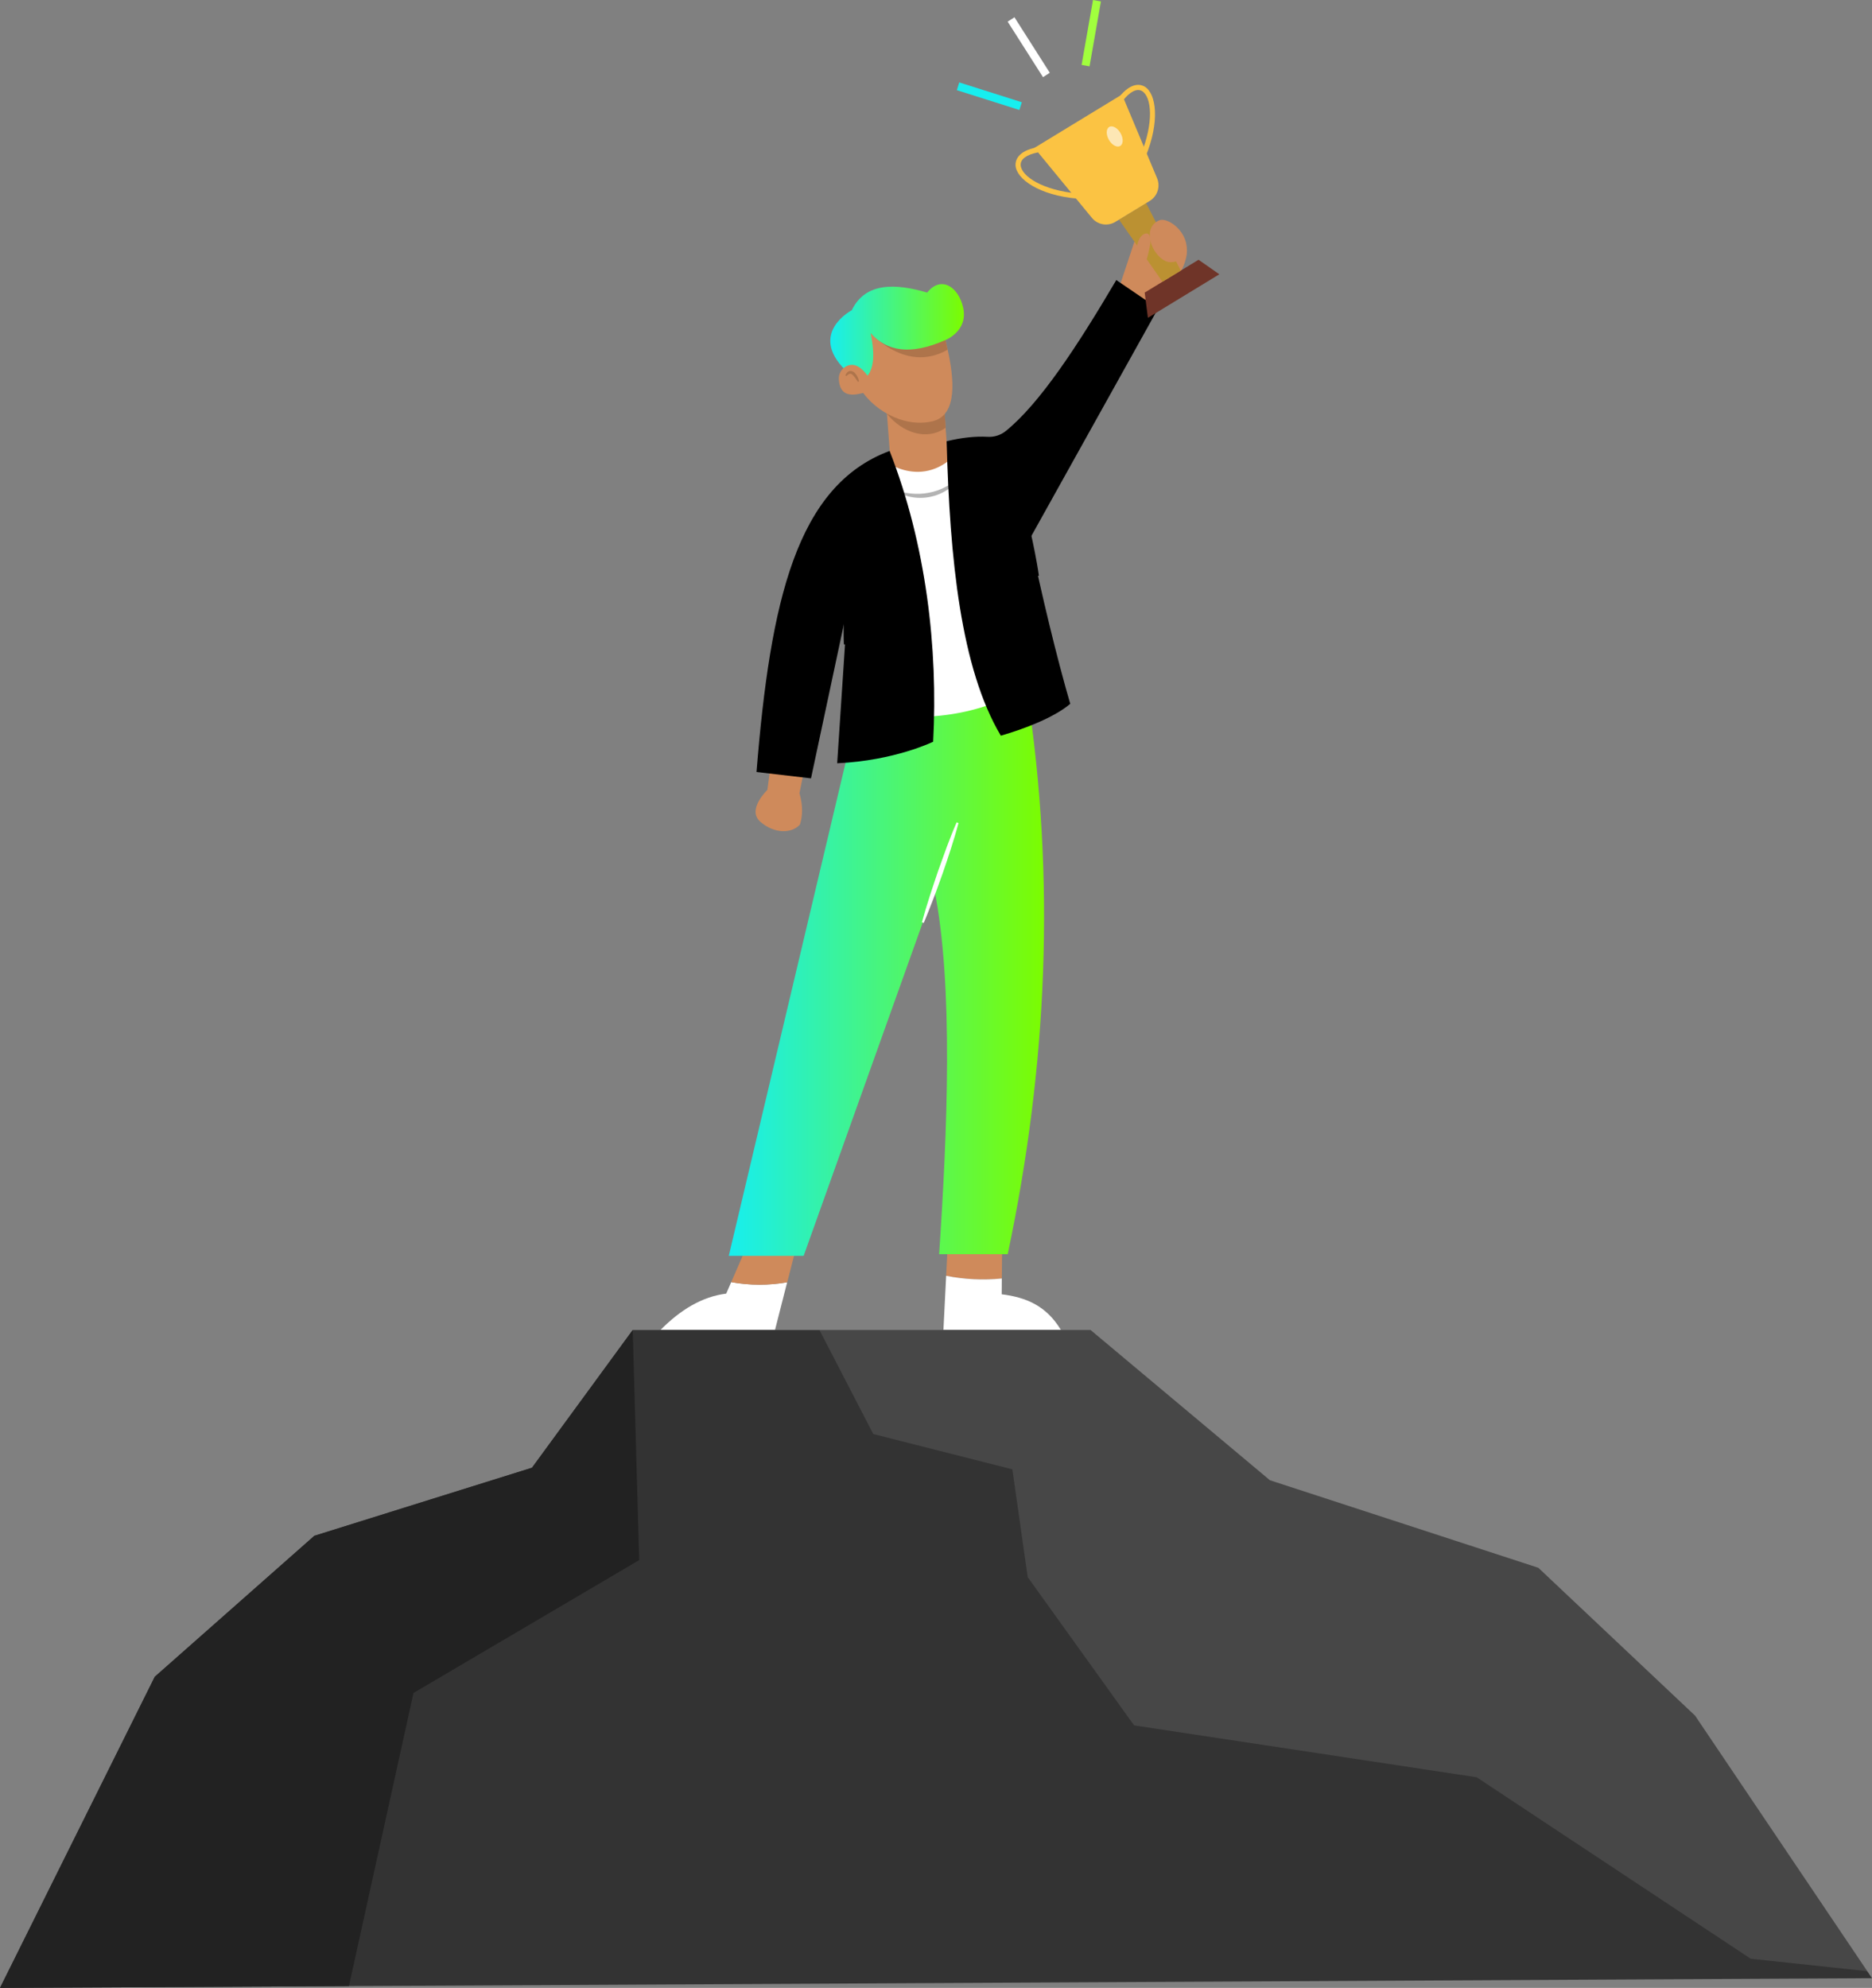 <svg width="565" height="600" viewBox="0 0 565 600" fill="none" xmlns="http://www.w3.org/2000/svg">
<rect x="0" y="0" width="565" height="600" fill="#808080" stroke="none"/>
<path d="M565.001 597.067L105.314 599.458L0 600L46.709 506.094L94.876 463.541L160.56 442.999L190.964 401.432H329.15L383.29 446.786L464.286 473.198L511.607 517.833L512.731 519.505L563.569 594.954L565.001 597.067Z" fill="#333333"/>
<path opacity="0.1" d="M563.569 594.954L528.392 591.197L445.676 536.421L342.286 520.766L310.177 476.015L305.547 443.483L263.566 432.827L247.322 401.432H329.149L383.29 446.786L464.286 473.198L511.607 517.833L512.731 519.505L563.569 594.954Z" fill="white"/>
<path d="M192.917 470.88L124.799 510.984L105.314 599.458L0 600L46.709 506.094L94.876 463.541L160.56 442.999L190.964 401.432L192.917 470.88Z" fill="#222222"/>
<path d="M302.361 385.877L302.489 374.46L286.041 375.629L285.569 385.063C291.096 386.167 296.755 386.442 302.361 385.877Z" fill="#CF8A5B"/>
<path d="M320.173 401.364C315.711 394.016 309.61 391.566 302.328 390.648L302.361 385.884C296.753 386.448 291.092 386.174 285.563 385.069L284.744 401.37L320.173 401.364Z" fill="white"/>
<path d="M220.689 386.989L219.184 390.446C211.902 391.364 205.383 395.317 199.401 401.364H233.92L237.575 387.032C231.987 388.008 226.272 387.994 220.689 386.989Z" fill="white"/>
<path d="M237.597 387.032L240.521 375.629L225.974 374.849L220.689 386.989C226.279 387.996 232.002 388.011 237.597 387.032Z" fill="#CF8A5B"/>
<path d="M309.958 208.537C318.62 265.208 316.165 321.622 304.14 378.554H283.449C285.919 341.6 287.808 297.675 282.027 268.588L242.555 379.04H219.961L257.2 221.794L269.993 196.577L300.016 192.937L309.958 208.537Z" fill="url(#paint0_linear_1127_5)"/>
<path d="M337.498 87.65L343.06 70.883L358.113 74.416C359.246 80.032 352.481 88.55 347.452 94.93L337.498 87.65Z" fill="#CF8A5B"/>
<path d="M286.745 147.499L269.411 147.704L267.69 124.884L267.489 122.153L284.899 121.997L285.517 130.656L286.745 147.499Z" fill="#CF8A5B"/>
<path d="M285.423 129.094C279.748 133.167 272.326 130.625 267.69 124.897L267.489 122.165L284.899 122.009L285.423 129.094Z" fill="#AE744B"/>
<path d="M281.375 127.172C272.579 129.192 262.759 123.522 258.884 115.99L258.36 102.457L263.282 95.439L284.226 97.251C284.128 97.276 284.141 97.558 284.226 98.072C284.47 99.382 285.274 102.175 286.017 105.543C287.832 113.749 289.306 125.347 281.375 127.172Z" fill="#CF8A5B"/>
<path d="M266.639 138.865C266.639 138.865 279.572 149.275 290.82 134.444L312.141 205.677C299.078 214.954 282.563 218.16 262.746 215.554L266.639 138.865Z" fill="white"/>
<g opacity="0.3">
<path d="M269.411 147.704C271.171 148.335 273.001 148.753 274.86 148.947C276.676 149.151 278.512 149.078 280.306 148.73C282.1 148.401 283.832 147.791 285.438 146.924C286.285 146.55 287.022 145.981 287.826 145.503C288.63 145.025 289.312 144.361 290.117 143.828C289.524 144.584 288.893 145.309 288.225 145.999C287.491 146.611 286.803 147.322 285.95 147.802C284.315 148.901 282.474 149.651 280.54 150.007C276.674 150.747 272.672 149.919 269.411 147.704Z" fill="black"/>
</g>
<path d="M336.917 84.53C325.217 104.389 313.808 121.841 303.494 130.151C301.948 131.364 300.012 131.965 298.054 131.838C294.174 131.636 290.172 132.11 285.712 133.173C286.647 168.806 290.01 201.816 302.069 222.051C309.333 219.945 318.145 216.558 323.018 212.431C319.059 198.892 314.356 179.48 310.862 162.523L349.527 93.112L336.917 84.53Z" fill="black"/>
<path d="M286.005 105.555C272.691 113.173 261.638 99.294 261.638 99.294L284.226 98.084C284.482 99.395 285.274 102.187 286.005 105.555Z" fill="#AE744B"/>
<path d="M261.854 113.387C263.487 111.266 264.233 107.702 262.768 100.528C267.617 106.039 274.826 107.331 285.396 102.607C285.396 102.607 292.27 99.903 290.696 92.858C289.276 86.489 283.973 83.109 279.834 88.311C270.447 85.555 261.214 85.059 257.078 93.639C257.078 93.639 243.89 100.528 255.138 111.703L261.854 113.387Z" fill="url(#paint1_linear_1127_5)"/>
<path d="M233.409 226.898C233.022 227.44 231.599 238.432 231.599 238.432C231.599 238.432 225.261 244.406 229.528 248.071C233.795 251.736 238.97 251.598 241.425 248.882C242.281 246.231 242.339 243.126 241.294 239.391L243.752 227.174L233.409 226.898Z" fill="#CF8A5B"/>
<path d="M368.015 82.787L346.453 95.929L345.488 88.308L361.741 78.403L368.015 82.787Z" fill="#6F3428"/>
<path d="M356.38 81.673L350.848 85.041L337.724 66.287L345.908 61.3L356.38 81.673Z" fill="#BB9132"/>
<path d="M347.017 60.638L336.63 66.967C335.505 67.653 334.172 67.909 332.875 67.688C331.577 67.468 330.402 66.786 329.564 65.767L312.184 44.64L338.628 28.526L349.225 53.786C349.736 55.005 349.794 56.367 349.388 57.625C348.983 58.883 348.141 59.952 347.017 60.638Z" fill="#FBC343"/>
<path d="M345.741 47.31L344.309 46.713C348.299 37.056 347.605 29.209 344.674 27.479C343.152 26.579 341.035 27.641 338.887 30.391L337.669 29.426C341.492 24.555 344.397 25.501 345.469 26.135C349.03 28.241 350.111 36.738 345.741 47.31Z" fill="#FBC343"/>
<path d="M325.05 59.937C313.704 58.942 306.711 54.046 306.504 49.888C306.443 48.642 306.951 45.602 313.013 44.46L313.302 45.99C309.878 46.643 307.966 48.033 308.054 49.809C308.221 53.222 314.822 57.463 325.184 58.382L325.05 59.937Z" fill="#FBC343"/>
<path opacity="0.6" d="M334.684 42.206C333.77 40.62 333.819 38.878 334.788 38.318C335.756 37.757 337.279 38.587 338.19 40.17C339.101 41.753 339.055 43.498 338.086 44.058C337.118 44.619 335.595 43.792 334.684 42.206Z" fill="white"/>
<path d="M358.101 74.022C358.478 76.722 356.779 79.138 353.194 79.138C350.955 79.138 347.815 76.049 347.157 72.38C346.612 69.355 347.766 67.371 349.898 66.493C352.073 65.589 357.388 68.924 358.101 74.022Z" fill="#CF8A5B"/>
<path d="M289.521 24.879L288.788 27.215L307.668 33.195L308.401 30.859L289.521 24.879Z" fill="#17EEEF"/>
<path d="M329.882 -2.42431e-05L326.442 19.593L328.842 20.019L332.282 0.426L329.882 -2.42431e-05Z" fill="#A1FF3E"/>
<path d="M306.179 5.212L304.127 6.532L314.796 23.29L316.848 21.969L306.179 5.212Z" fill="white"/>
<path d="M255.778 183.319L252.674 230.373C270.002 229.593 281.64 223.873 281.64 223.873C283.145 195.79 279.557 164.364 268.497 136.103C240.414 146.593 232.492 181.354 228.325 233.01L244.773 234.929L255.778 183.319Z" fill="black"/>
<path d="M262.113 118.072C256.831 119.967 253.453 119.539 253.173 114.462C253.012 111.55 255.997 109.23 258.628 110.46C259.771 110.993 260.837 111.991 261.854 113.394L262.113 118.072Z" fill="#CF8A5B"/>
<path d="M307.344 146.464C308.042 148.699 308.651 150.953 309.239 153.2C309.827 155.448 310.375 157.729 310.905 160C311.435 162.272 311.922 164.553 312.364 166.844C312.805 169.134 313.232 171.436 313.552 173.751L312.942 173.889C312.227 171.66 311.624 169.403 311.027 167.153C310.43 164.902 309.897 162.628 309.385 160.353C308.873 158.078 308.377 155.797 307.947 153.5C307.518 151.204 307.073 148.907 306.729 146.599L307.344 146.464Z" fill="black"/>
<path d="M256.597 167.474C256.676 169.737 256.661 171.994 256.627 174.25C256.594 176.507 256.514 178.763 256.42 181.017C256.326 183.27 256.188 185.521 256.003 187.771C255.817 190.022 255.619 192.269 255.305 194.507L254.696 194.48C254.598 192.217 254.62 189.96 254.644 187.701C254.669 185.441 254.763 183.191 254.876 180.937C254.988 178.684 255.116 176.433 255.314 174.186C255.512 171.939 255.695 169.688 255.99 167.45L256.597 167.474Z" fill="black"/>
<path d="M278.25 278.364C278.947 275.789 279.73 273.248 280.537 270.71C281.344 268.172 282.213 265.661 283.047 263.132C283.928 260.621 284.83 258.119 285.752 255.624C286.699 253.138 287.656 250.655 288.725 248.209L289.297 248.411C288.618 250.992 287.826 253.533 287.031 256.065C286.236 258.597 285.365 261.117 284.5 263.634C283.586 266.132 282.73 268.652 281.759 271.135C280.787 273.619 279.855 276.105 278.807 278.557L278.25 278.364Z" fill="white"/>
<path d="M258.948 115.249C258.674 114.866 258.424 114.474 258.156 114.11C257.915 113.755 257.634 113.43 257.319 113.139C257.215 113.014 257.081 112.919 256.929 112.862C256.777 112.805 256.613 112.789 256.454 112.815C256.149 112.855 255.814 113.201 255.458 113.488L255.153 113.299C255.351 112.845 255.583 112.337 256.186 112.074C256.789 111.811 257.532 112.108 257.904 112.469C258.625 113.191 259.103 114.121 259.271 115.13L258.948 115.249Z" fill="#AE744B"/>
<path d="M346.941 74.827C347.504 72.683 347.215 70.733 346.289 70.488C345.363 70.243 343.943 71.25 343.38 73.4C342.816 75.549 342.162 78.648 343.621 79.34C346.203 80.568 346.374 76.979 346.941 74.827Z" fill="#CF8A5B"/>
<defs>
<linearGradient id="paint0_linear_1127_5" x1="219.961" y1="286.016" x2="315.11" y2="286.016" gradientUnits="userSpaceOnUse">
<stop stop-color="#17EEEF"/>
<stop offset="1" stop-color="#7CFC00"/>
</linearGradient>
<linearGradient id="paint1_linear_1127_5" x1="250.596" y1="99.579" x2="290.928" y2="99.579" gradientUnits="userSpaceOnUse">
<stop stop-color="#17EEEF"/>
<stop offset="1" stop-color="#7CFC00"/>
</linearGradient>
</defs>
</svg>

